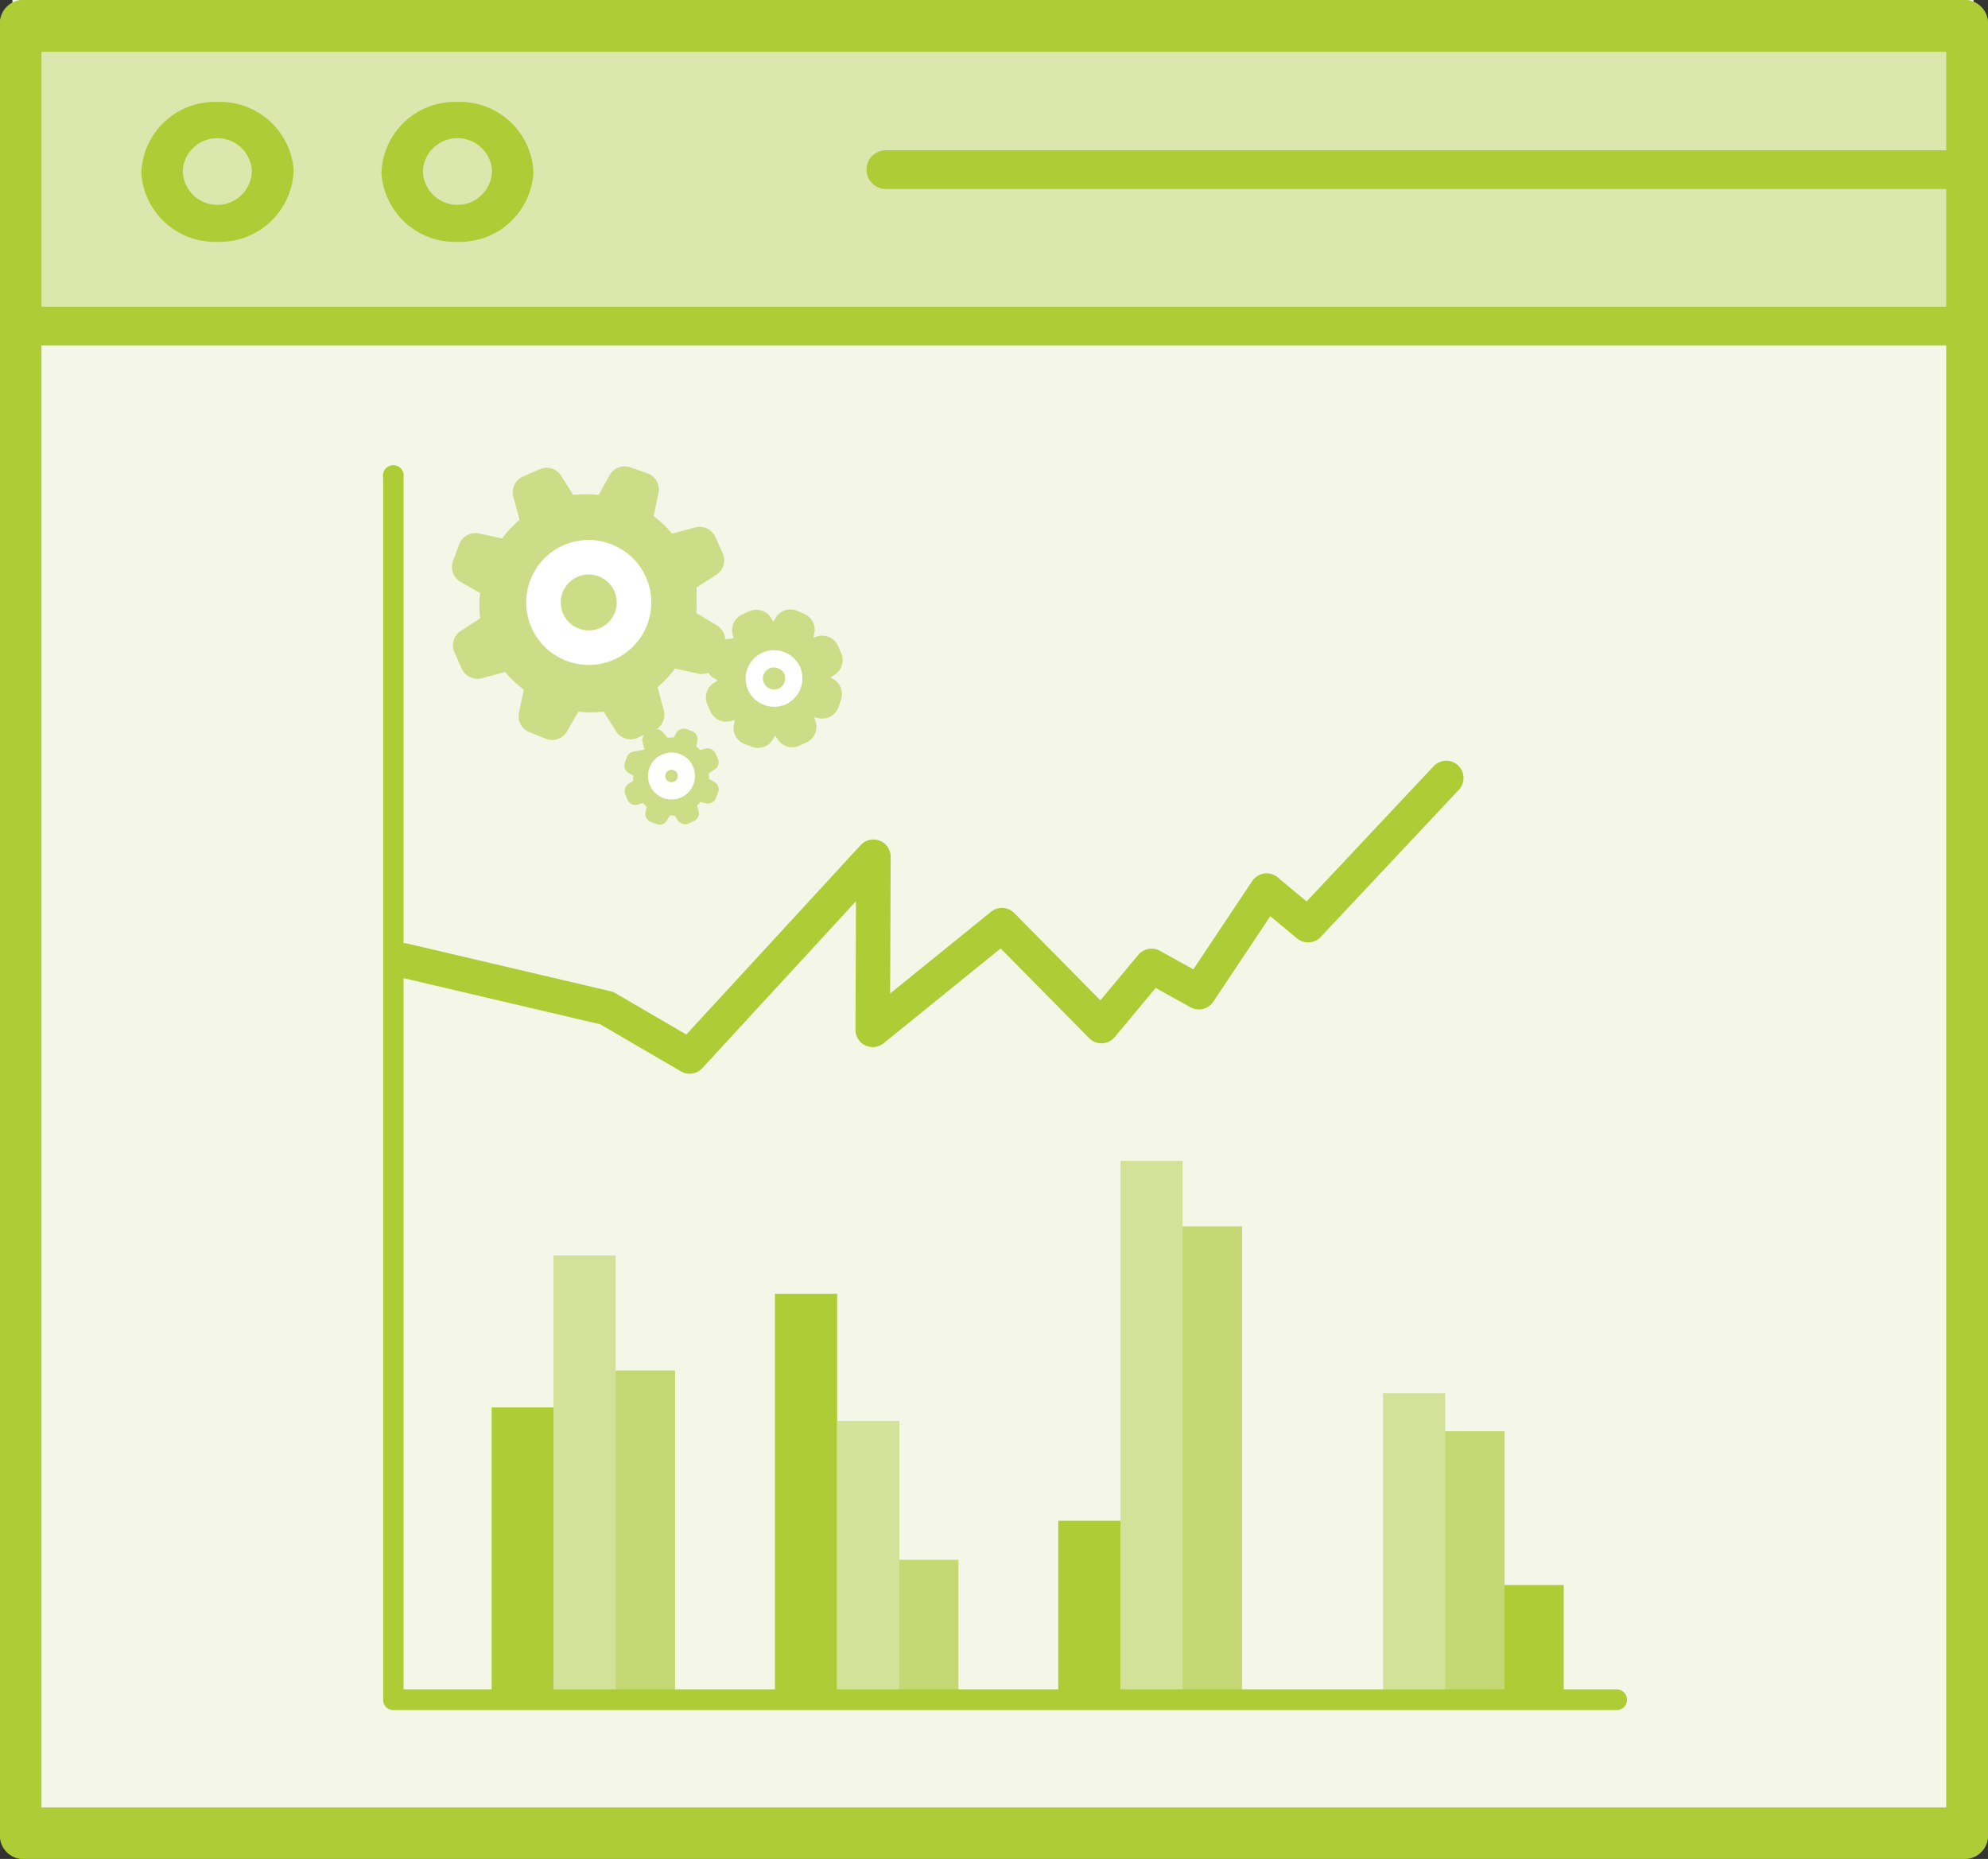 <svg xmlns="http://www.w3.org/2000/svg" viewBox="0 0 57.54 53.81"><rect x="0" y="0" width="57.54" height="53.81" fill="#333333" stroke="none"/><defs><style>.cls-1{fill:#f4f7e7;}.cls-2{fill:#dce7ad;}.cls-3{fill:#aecc36;}.cls-4{fill:#c5d874;}.cls-5{fill:#d4e299;}.cls-6{fill:none;stroke:#aecc36;}.cls-10,.cls-6,.cls-7,.cls-8{stroke-linecap:round;stroke-linejoin:round;}.cls-10,.cls-7,.cls-8,.cls-9{fill:#cddd87;}.cls-10,.cls-7{stroke:#cddd87;}.cls-8,.cls-9{stroke:#fff;}.cls-9{stroke-miterlimit:10;}.cls-10,.cls-9{stroke-width:0.5px;}</style></defs><title>one-one-new</title><g id="Layer_2" data-name="Layer 2"><g id="Layer_7" data-name="Layer 7"><g id="_03" data-name="03"><rect class="cls-1" x="0.36" width="56.76" height="53.09"/><rect class="cls-2" x="0.46" y="0.64" width="56.32" height="8.62"/><path class="cls-3" d="M56.93,53.81H.6a.68.68,0,0,1-.6-.74V.76A.68.68,0,0,1,.6,0H56.93a.68.68,0,0,1,.61.74V53.07A.68.68,0,0,1,56.93,53.81ZM1.2,52.32H56.33V1.5H1.2Z"/><path class="cls-3" d="M56.93,10H.6a.56.56,0,1,1,0-1.12H56.93a.56.56,0,1,1,0,1.12Z"/><path class="cls-3" d="M6.29,7a2.13,2.13,0,0,1-2.2-2,2.13,2.13,0,0,1,2.2-2.05A2.14,2.14,0,0,1,8.5,4.91,2.14,2.14,0,0,1,6.29,7Zm0-3a1,1,0,0,0-1,.93,1,1,0,0,0,2,0A1,1,0,0,0,6.29,4Z"/><path class="cls-3" d="M13.24,7a2.13,2.13,0,0,1-2.2-2,2.13,2.13,0,0,1,2.2-2.05,2.13,2.13,0,0,1,2.2,2.05A2.13,2.13,0,0,1,13.24,7Zm0-3a1,1,0,0,0-1,.93,1,1,0,0,0,2,0A1,1,0,0,0,13.24,4Z"/><path class="cls-3" d="M56.93,5.47H25.64a.56.56,0,1,1,0-1.12H56.93a.56.56,0,1,1,0,1.12Z"/></g><rect class="cls-4" x="25.94" y="45.15" width="1.8" height="3.89"/><rect class="cls-3" x="14.23" y="40.74" width="1.8" height="8.28"/><rect class="cls-4" x="17.74" y="39.67" width="1.8" height="9.27"/><rect class="cls-5" x="16.02" y="36.34" width="1.8" height="12.6"/><rect class="cls-3" x="22.43" y="37.45" width="1.8" height="11.64"/><rect class="cls-5" x="24.23" y="41.13" width="1.8" height="7.92"/><rect class="cls-3" x="30.63" y="44.02" width="1.8" height="5"/><rect class="cls-4" x="34.15" y="35.5" width="1.8" height="13.44"/><rect class="cls-5" x="32.43" y="33.6" width="1.8" height="15.34"/><rect class="cls-3" x="43.17" y="45.88" width="2.09" height="3.36"/><rect class="cls-4" x="41.75" y="41.43" width="1.8" height="7.76"/><rect class="cls-5" x="40.03" y="40.33" width="1.8" height="8.86"/><path class="cls-3" d="M46.8,49.5H11.38a.29.29,0,0,1-.29-.3V13.82a.3.3,0,1,1,.59,0V48.9H46.8a.3.3,0,0,1,.29.3A.29.29,0,0,1,46.8,49.5Z"/><polyline class="cls-6" points="11.68 27.8 17.56 29.18 19.96 30.58 25.28 24.8 25.26 29.81 29 26.78 31.88 29.7 33.33 27.96 34.7 28.72 36.66 25.78 37.86 26.78 41.86 22.52"/><path class="cls-7" d="M19.61,16.92a.94.94,0,0,0,0-.16l.85-.54-.21-.47-1,.27a2.58,2.58,0,0,0-.89-.85l.21-1L18.08,14l-.49.88a2.61,2.61,0,0,0-1.24,0l-.53-.84-.48.21.27,1-.16.11-.08.07a.69.69,0,0,0-.13.11,2.59,2.59,0,0,0-.48.61l-1-.22-.18.48.87.5a2.56,2.56,0,0,0,0,1.23l-.84.54.21.47,1-.27a2.61,2.61,0,0,0,.9.85l-.21,1,.47.19.5-.87a2.75,2.75,0,0,0,1.24,0l.53.85.48-.21-.27-1a2.61,2.61,0,0,0,.85-.9l1,.22.18-.48L19.61,18c0-.12,0-.23.05-.35a2.81,2.81,0,0,0,0-.29.49.49,0,0,1,0-.12,1.52,1.52,0,0,0,0-.21A.52.52,0,0,0,19.61,16.92Z"/><path class="cls-8" d="M18.24,16.91a1.31,1.31,0,1,1-1.73-.67A1.32,1.32,0,0,1,18.24,16.91Z"/><path class="cls-7" d="M23.52,19.41s0-.05,0-.07l.37-.23-.09-.21-.42.12a1.06,1.06,0,0,0-.39-.37l.09-.42-.2-.09-.22.38a1.19,1.19,0,0,0-.53,0l-.24-.37-.2.09.12.42-.07.05,0,0-.06,0a.86.86,0,0,0-.2.26L21,19l-.08.2.38.22a1.06,1.06,0,0,0,0,.53l-.37.24.09.2.42-.12a1,1,0,0,0,.39.37l-.1.43.21.08.22-.38a1.19,1.19,0,0,0,.53,0l.24.36.2-.09L23,20.59a1.06,1.06,0,0,0,.37-.39l.43.1.07-.21-.37-.21a.78.78,0,0,0,0-.16v-.17s0-.06,0-.09S23.52,19.43,23.52,19.41Z"/><path class="cls-9" d="M22.93,19.41a.58.58,0,0,1-.29.75.58.58,0,0,1-.76-.29.57.57,0,0,1,.29-.75A.58.58,0,0,1,22.93,19.41Z"/><path class="cls-10" d="M20.28,22.29a.11.11,0,0,1,0-.05l.27-.18-.07-.15-.31.08a.93.93,0,0,0-.29-.27l.06-.32-.15-.06-.16.28a1,1,0,0,0-.41,0L19,21.36l-.16.07.09.31,0,0,0,0s0,0,0,0a.7.7,0,0,0-.15.19L18.38,22l-.06.16.28.16a.9.9,0,0,0,0,.4l-.27.18.06.15.32-.09a.78.78,0,0,0,.29.28l-.07.32.16.06.16-.28a1.08,1.08,0,0,0,.4,0l.18.27.15-.07-.09-.31a1,1,0,0,0,.28-.29l.32.07.06-.16-.28-.16s0-.08,0-.12v-.23Z"/><path class="cls-9" d="M19.83,22.29a.43.43,0,1,1-.57-.22A.43.43,0,0,1,19.83,22.29Z"/></g></g></svg>